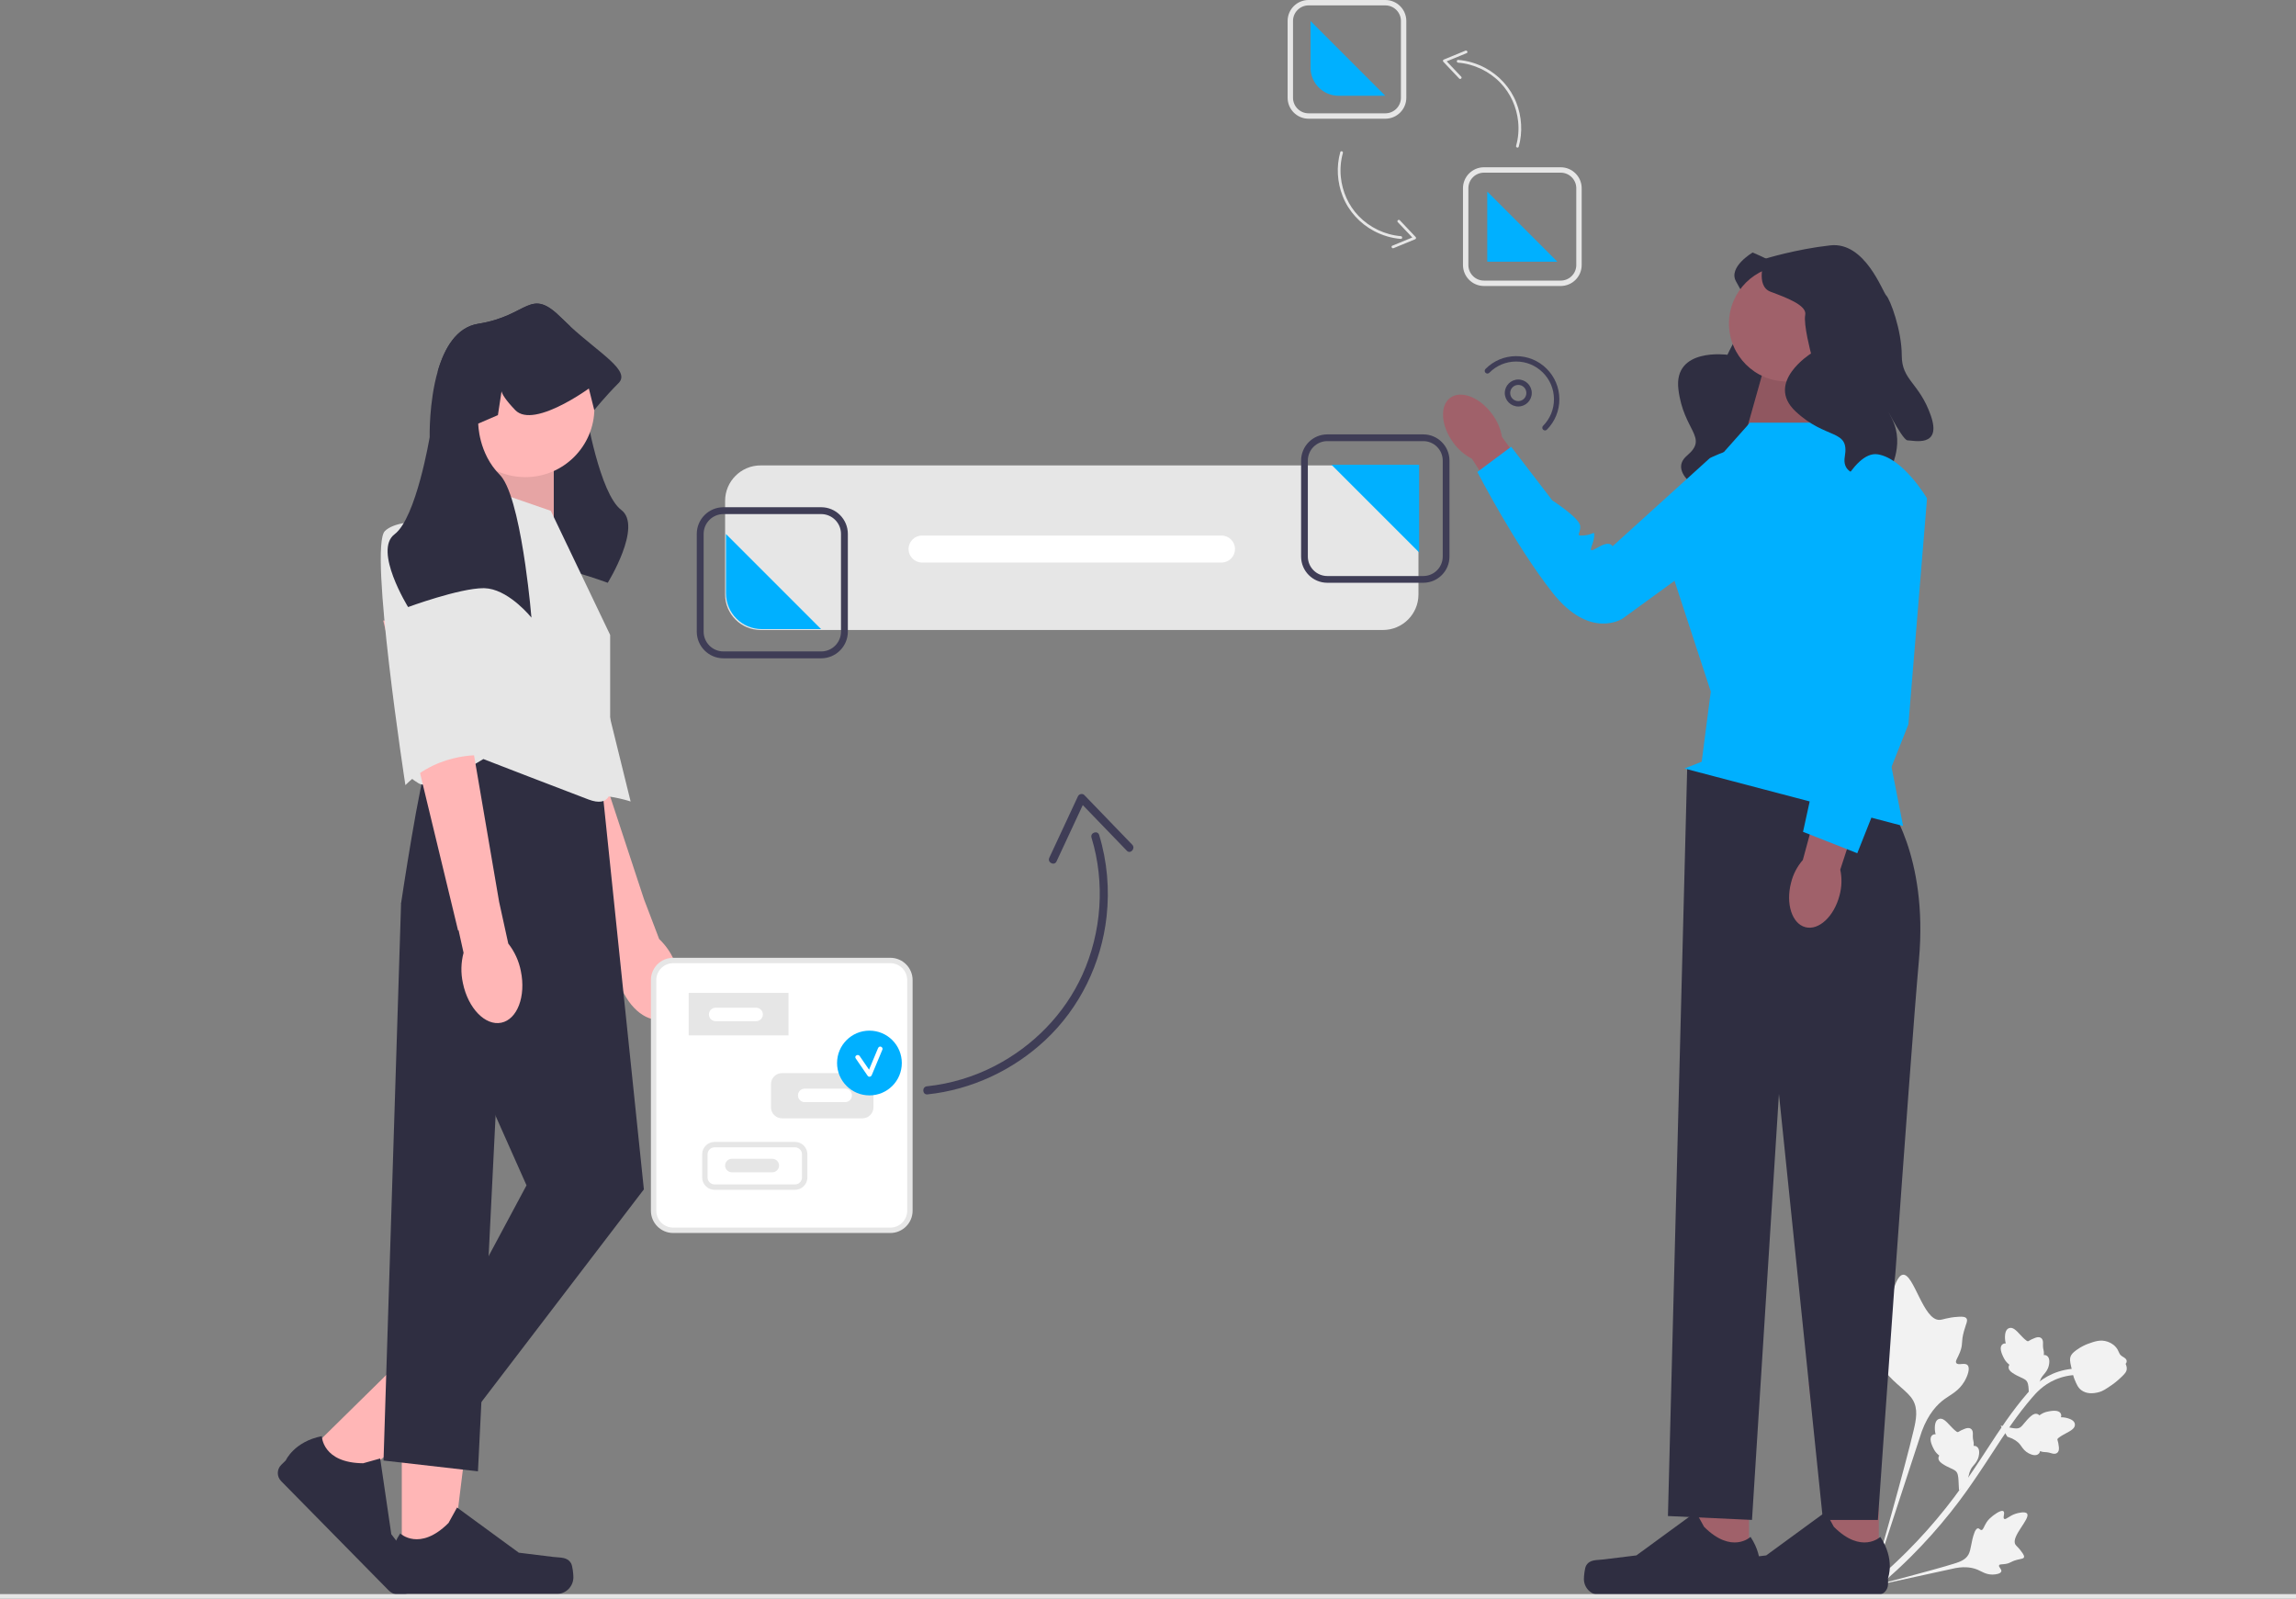 <svg xmlns="http://www.w3.org/2000/svg" width="851.034" height="592.528" viewBox="0 0 851.034 592.528" xmlns:xlink="http://www.w3.org/1999/xlink"><rect x="0" y="0" width="851.034" height="592.528" fill="#808080" stroke="none"/><path d="M225.265,216s-19-7-28-7c-.86,0-1.71,.1-2.56,.28-5.76,1.22-11.06,6.17-13.6,8.87-.99,1.06-1.56,1.77-1.56,1.77,0,0,.06-.69,.18-1.9,.59-6.36,2.77-27.23,6.68-40.59,1.4-4.77,3.01-8.58,4.86-10.43,4.31-4.32,6.3-9.5,7.22-13.36,.78-3.31,.78-5.64,.78-5.64l-7.29-3.14-1.35-8.82c-.24,1.04-1.35,3.07-5.08,6.96-.32,.33-.67,.61-1.04,.85-5.38,3.38-16.35-2.5-22.26-6.2,2.46-8.55,6.92-16.37,15.02-17.65,19-3,19-14,31-2,.99,.99,1.99,1.94,2.99,2.86,3.84,7.34,5.24,17.18,5.74,24.02,.36,4.79,.27,8.12,.27,8.12,0,0,5,30,13,36s-5,27-5,27Z" fill="#2f2e41"/><polygon points="188.265 168 174.753 187.819 205.265 196 205.265 168 188.265 168" fill="#ffb6b6"/><polygon points="188.265 168 174.753 187.819 205.265 196 205.265 168 188.265 168" opacity=".1"/><g><path d="M696.217,484.943c1.451-.576,3.298,2.667,4.544,2.09,1.242-.575-.161-3.996,.975-8.458,.205-.805,1.496-5.876,3.619-6.108,4.025-.441,7.5,16.889,13.514,16.741,1.32-.032,2.902-.91,7.006-1.15,1.633-.095,2.519-.023,2.981,.561,.654,.829-.119,1.964-.898,4.769-1.167,4.207-.247,4.61-1.459,7.749-.9,2.331-1.88,3.333-1.382,4.061,.705,1.029,3.122-.314,4.173,.786,1.073,1.122-.001,4.029-1.122,5.961-2.105,3.625-4.988,4.862-7.42,6.627-2.643,1.918-5.987,5.356-8.43,11.992l-19.553,59.691c3.753-12.448,13.476-47.01,16.573-60.252,.894-3.823,1.685-7.79-.364-11.179-1.973-3.263-6.34-5.597-10.351-10.59-.468-.583-1.752-2.223-1.227-3.317,.434-.905,1.708-.613,2.125-1.452,.56-1.125-1.278-2.564-2.679-5.442-.988-2.03-1.256-3.744-1.487-5.218-.07-.444-1.069-7.095,.863-7.862l0,0Z" fill="#f2f2f2"/><path d="M742.589,560.129c.701,.546-.357,2.388,.285,2.833,.641,.443,1.915-1.232,4.432-1.962,.454-.132,3.315-.961,4.042,.014,1.378,1.848-6.125,8.554-4.317,11.463,.397,.638,1.284,1.162,2.586,3.107,.518,.774,.738,1.23,.585,1.625-.218,.56-.998,.508-2.6,.935-2.402,.641-2.334,1.209-4.224,1.52-1.404,.231-2.178,.039-2.392,.493-.302,.643,1.055,1.442,.818,2.275-.241,.85-1.978,1.162-3.25,1.169-2.386,.013-3.826-1.045-5.394-1.73-1.704-.744-4.356-1.393-8.318-.677l-34.938,7.626c7.193-1.75,26.961-6.95,34.354-9.251,2.134-.664,4.309-1.421,5.382-3.404,1.032-1.91,.918-4.727,2.211-8.136,.151-.398,.586-1.501,1.274-1.559,.569-.048,.794,.661,1.326,.624,.714-.05,.889-1.367,1.898-2.885,.711-1.07,1.475-1.697,2.132-2.235,.198-.162,3.174-2.572,4.107-1.845l-0,0Z" fill="#f2f2f2"/><path d="M726.124,552.442l3.345-3.456,.028-.436c.128-2.018,.672-3.666,1.616-4.899,.15-.196,.31-.385,.473-.577,.646-.761,1.449-1.707,1.821-3.245,.206-.859,.54-2.957-.812-3.71-.361-.206-.724-.247-1.046-.216,.006-.065,.012-.131,.019-.201,.067-.867-.041-1.344-.145-1.804-.08-.353-.163-.718-.177-1.44-.006-.317,.004-.583,.012-.807,.024-.678,.017-1.515-.712-2.063-.799-.559-1.695-.233-2.289-.018-1.059,.384-1.694,.759-2.116,1.008-.154,.091-.327,.193-.393,.216-.531,.173-2.286-1.728-2.951-2.439-1.489-1.605-2.777-2.993-4.218-2.386-1.032,.434-1.495,1.703-1.41,3.877,.027,.677,.152,1.272,.288,1.768-.394-.047-.825,.013-1.222,.325h0c-.938,.739-.86,2.267,.23,4.543,.269,.567,.634,1.327,1.359,2.117,.341,.372,.683,.662,.979,.905-.129,.18-.235,.402-.279,.68-.131,.817,.309,1.595,1.343,2.288,1.125,.778,2.175,1.26,3.1,1.686,.807,.373,1.501,.696,1.941,1.085,.807,.734,.938,1.935,1.026,3.429l.189,3.771,0,0Z" fill="#f2f2f2"/><path d="M741.553,528.4l2.494,4.112,.415,.138c1.92,.636,3.376,1.58,4.329,2.805,.152,.195,.293,.398,.438,.604,.572,.818,1.283,1.835,2.677,2.584,.779,.417,2.723,1.272,3.794,.155,.291-.297,.422-.637,.474-.957,.061,.023,.123,.045,.19,.069,.821,.285,1.31,.301,1.781,.317,.362,.012,.736,.024,1.438,.194,.308,.074,.563,.152,.777,.217,.65,.195,1.461,.401,2.176-.165,.743-.631,.655-1.581,.598-2.209-.103-1.122-.304-1.831-.439-2.302-.049-.172-.104-.366-.109-.435-.033-.557,2.251-1.773,3.108-2.236,1.93-1.033,3.6-1.927,3.378-3.475-.158-1.108-1.268-1.878-3.393-2.347-.662-.146-1.269-.176-1.783-.17,.146-.369,.197-.801-.004-1.264h0c-.477-1.095-1.975-1.407-4.453-.93-.617,.117-1.444,.277-2.392,.777-.446,.236-.813,.493-1.124,.718-.142-.171-.329-.329-.587-.442-.757-.334-1.621-.105-2.554,.719-1.038,.891-1.77,1.784-2.417,2.571-.565,.686-1.054,1.276-1.542,1.602-.914,.594-2.109,.417-3.577,.123l-3.695-.773,0,0Z" fill="#f2f2f2"/><path d="M752.126,518.774l3.345-3.456,.028-.436c.128-2.018,.672-3.666,1.616-4.899,.15-.196,.31-.385,.473-.577,.646-.761,1.449-1.707,1.821-3.245,.206-.859,.54-2.957-.812-3.71-.361-.206-.724-.247-1.046-.216,.006-.065,.012-.131,.019-.201,.067-.867-.041-1.344-.145-1.804-.08-.353-.163-.718-.177-1.44-.006-.317,.004-.583,.012-.807,.024-.678,.017-1.515-.712-2.063-.799-.559-1.695-.233-2.289-.018-1.059,.384-1.694,.759-2.116,1.008-.154,.091-.327,.193-.393,.216-.531,.173-2.286-1.728-2.951-2.439-1.489-1.605-2.777-2.993-4.218-2.386-1.032,.434-1.495,1.703-1.41,3.877,.027,.677,.152,1.272,.288,1.768-.394-.047-.825,.013-1.222,.325h0c-.938,.739-.86,2.267,.23,4.543,.269,.567,.634,1.327,1.359,2.117,.341,.372,.683,.662,.979,.905-.129,.18-.235,.402-.279,.68-.131,.817,.309,1.595,1.343,2.288,1.125,.778,2.175,1.26,3.1,1.686,.807,.373,1.501,.696,1.941,1.085,.807,.734,.938,1.935,1.026,3.429l.189,3.771,0,0Z" fill="#f2f2f2"/><path d="M691.546,589.215l1.176,.115,.899-.767-.899,.767,.842,.82c.081-.075,.284-.233,.598-.483,1.72-1.372,6.957-5.545,14.269-12.839,5.105-5.092,10.013-10.589,14.592-16.34,4.586-5.761,7.717-10.385,10.234-14.101,1.898-2.803,3.662-5.506,5.378-8.14,4.588-7.036,8.923-13.682,14.647-20.325,1.277-1.484,3.937-4.571,8.465-6.544,2.626-1.144,5.492-1.748,8.517-1.791l-.034-2.365c-3.341,.05-6.514,.72-9.43,1.991-5.02,2.188-7.918,5.552-9.311,7.168-5.825,6.761-10.201,13.471-14.833,20.575-1.711,2.624-3.467,5.316-5.357,8.107-2.494,3.682-5.598,8.266-10.125,13.952-4.523,5.683-9.372,11.113-14.412,16.141-7.221,7.202-12.38,11.312-14.075,12.663-.904,.722-1.094,.873-1.143,1.397l0-0Z" fill="#f2f2f2"/><path d="M771.4,515.206c.077,.059,.156,.117,.239,.173,1.659,1.144,3.87,1.33,6.573,.553,1.269-.367,2.329-1.086,4.441-2.519,.326-.22,1.961-1.355,3.845-3.198,1.232-1.204,1.644-1.787,1.761-2.492,.132-.785-.049-1.543-.388-2.222,.162-.161,.285-.36,.353-.608,.284-1.026-.643-1.578-1.14-1.883-.255-.15-.574-.335-.873-.593-.473-.403-.624-.753-.855-1.281-.22-.506-.495-1.134-1.089-1.824-1.168-1.365-2.639-1.872-3.123-2.039-2.544-.888-4.755-.086-7.316,.844-.512,.188-2.329,.907-4.259,2.327-1.392,1.025-1.79,1.65-2.013,2.172-.46,1.071-.311,2.002,.197,4.197,.528,2.295,.795,3.445,1.138,4.285,.801,1.951,1.304,3.177,2.51,4.108l-0,0Z" fill="#f2f2f2"/></g><g><g><polygon points="696.398 580.664 678.78 580.663 670.399 512.706 696.402 512.708 696.398 580.664" fill="#a0616a"/><path d="M636.036,580.265h0c-.549,.924-.838,3.906-.838,4.98h0c0,3.302,2.677,5.98,5.98,5.98h54.562c2.253,0,4.079-1.826,4.079-4.079v-2.272s2.699-6.827-2.858-15.242c0,0-6.907,6.589-17.227-3.731l-3.043-5.513-22.03,16.111-12.211,1.503c-2.671,.329-5.04-.051-6.414,2.263h-0Z" fill="#2f2e41"/></g><g><polygon points="648.289 580.664 630.671 580.663 622.289 512.706 648.292 512.708 648.289 580.664" fill="#a0616a"/><path d="M587.927,580.265h0c-.549,.924-.838,3.906-.838,4.98h0c0,3.302,2.677,5.98,5.98,5.98h54.562c2.253,0,4.079-1.826,4.079-4.079v-2.272s2.699-6.827-2.858-15.242c0,0-6.907,6.589-17.227-3.731l-3.043-5.513-22.03,16.111-12.211,1.503c-2.671,.329-5.04-.051-6.414,2.263h-0Z" fill="#2f2e41"/></g><path d="M649.641,93.591s-9.176,5.381-6.167,10.703c3.009,5.322,7.205,12.571,4.359,14.854-2.846,2.283-7.545,12.349-7.545,12.349,0,0-20.057-2.801-18.174,12.779,1.883,15.58,11.306,17.704,3.229,24.558-8.076,6.854,8.394,15.052,8.394,15.052,0,0,11.37-3.543,13.964-14.439,2.594-10.896-2.312,8.331-.667,9.71,1.646,1.379,8.035,10.466,12.556-1.616,4.521-12.082,.044-16.766,6.018-23.897,5.974-7.131,10.036-18.664,9.858-20.68-.178-2.016,6.834-20.413-3.959-27.588-10.792-7.175-21.866-11.785-21.866-11.785Z" fill="#2f2e41"/><polygon points="653.856 136.374 647.361 159.459 683.007 159.459 671.269 131.015 653.856 136.374" fill="#a0616a"/><polygon points="653.856 136.374 647.361 159.459 683.007 159.459 671.269 131.015 653.856 136.374" opacity=".1"/><path d="M699.522,297.5s15.227,19.38,11.766,58.139c-3.461,38.759-15.227,207.712-15.227,207.712h-20.374l-16.309-157.879-9.981,157.879-31.16-1.443,7.133-277.056,74.152,12.649Z" fill="#2f2e41"/><g><path id="uuid-15dc6cf4-99a2-4708-8e21-b6a3347dd403-1190" d="M538.661,164.046c-4.591-6.249-5.088-13.684-1.11-16.605,3.978-2.921,10.922-.223,15.514,6.03,1.868,2.472,3.118,5.356,3.643,8.41l19.118,26.725-12.732,8.704-17.495-27.27c-2.758-1.415-5.137-3.471-6.938-5.994Z" fill="#a0616a"/><path d="M655.645,189.84l-54.198,39.424s-12.026,8.092-25.935-9.517c-13.909-17.609-27.921-44.825-27.921-44.825l12.536-9.331,15.28,19.912s10.089,6.472,10.308,9.46-2.128,3.761,1.458,3.499,4.039-2.283,3.667,.841c-.372,3.124-3.142,6.331,1.465,3.59s5.379-.394,5.379-.394l36.064-32.687s21.414-11.183,24.258,3.03c2.844,14.213-2.36,16.998-2.36,16.998Z" fill="#00b0ff"/></g><polygon points="648.651 156.652 680.396 156.652 709.558 202.332 697.446 265.662 705.405 306.151 624.371 284.851 630.746 282.327 634.116 256.318 619.582 211.935 632.04 175.339 648.651 156.652" fill="#00b0ff"/><path d="M683.792,119.924c0,11.856-9.611,21.467-21.467,21.467-11.856,0-21.467-9.611-21.467-21.467,0-11.856,9.611-21.467,21.467-21.467,11.856,0,21.467,9.611,21.467,21.467Z" fill="#a0616a"/><path d="M654.096,95.952s-3.578,10.018,2.147,12.165c5.725,2.147,13.596,5.009,12.88,8.587s2.147,14.311,2.147,14.311c0,0-17.174,10.733-5.725,21.467,11.449,10.733,20.036,6.311,18.247,16.751-1.789,10.441,16.1,6.147,16.1,6.147,0,0,6.44-10.018,1.431-20.036-5.009-10.018,3.578,7.871,5.725,7.871s12.88,2.862,8.587-9.302-10.733-12.88-10.733-22.183c0-9.302-4.293-20.751-5.725-22.183-1.431-1.431-7.871-20.036-20.751-18.605s-24.329,5.009-24.329,5.009Z" fill="#2f2e41"/><g><path id="uuid-800338dd-1caa-42bd-b73f-d0ae9c40b57c-1191" d="M681.846,331.85c-2.014,7.805-7.673,13.092-12.64,11.81-4.967-1.282-7.359-8.648-5.344-16.455,.762-3.13,2.263-6.031,4.377-8.462l8.95-32.961,15.378,4.53-10.456,32.013c.674,3.151,.583,6.418-.265,9.526Z" fill="#a0616a"/><path d="M677.768,190.403s8.71-23.539,18.257-22.006c9.546,1.533,18.25,16.329,18.25,16.329l-6.901,83.734-18.956,47.784-20.107-7.927,10.444-47.754-.987-70.158Z" fill="#00b0ff"/></g></g><g><polygon points="148.927 579.83 167.238 579.828 175.948 509.201 148.924 509.203 148.927 579.83" fill="#ffb6b6"/><path d="M211.662,579.415h0c.57,.96,.871,4.059,.871,5.176h0c0,3.432-2.782,6.215-6.215,6.215h-56.706c-2.341,0-4.24-1.898-4.24-4.24v-2.361s-2.805-7.096,2.97-15.841c0,0,7.178,6.848,17.904-3.878l3.163-5.73,22.895,16.744,12.691,1.562c2.776,.342,5.238-.053,6.666,2.352h0Z" fill="#2f2e41"/></g><g><polygon points="111.532 540.76 124.374 553.811 180.83 510.489 161.876 491.226 111.532 540.76" fill="#ffb6b6"/><path d="M155.824,585.189h0c-.285,1.08-2.283,3.468-3.079,4.251h0c-2.447,2.407-6.381,2.375-8.789-.072l-39.768-40.423c-1.642-1.669-1.62-4.353,.049-5.996l1.683-1.656s3.091-6.976,13.376-8.992c0,0,.152,9.919,15.32,10.043l6.303-1.764,4.12,28.064,7.786,10.142c1.704,2.219,3.711,3.697,2.998,6.402l0,0Z" fill="#2f2e41"/></g><g><path d="M225.202,346.001l-44.409-109.485,24.834-3.713,33.069,100.475,5.641,14.791c2.768,2.61,4.872,5.844,6.134,9.434,3.282,8.94,1.331,17.877-4.356,19.965-5.687,2.088-12.957-3.464-16.237-12.401-1.36-3.554-1.849-7.383-1.426-11.165l-3.059-7.975-.19,.076Z" fill="#ffb6b6"/><path d="M211.104,205.189l22.642,91.878s-24.522-8.467-35.456,6.313c0,0-24.915-93.56-19.869-100.382,5.047-6.821,30.048-8.673,32.526,1.136" fill="#e6e6e6"/></g><path d="M222.659,286.836l16,154-68,89-17-13,41.5-77.5-46.5-104.5s7-47,10-53c3-6,64,5,64,5Z" fill="#2f2e41"/><polygon points="157.659 325.836 148.659 334.836 142.159 541.336 177.159 545.336 185.409 378.895 157.659 325.836" fill="#2f2e41"/><path d="M178.159,180.336l26,9,22,46v57.764s0,6.236-8,3.236c-8-3-39-15-39-15,0,0-19,12-24,9-5-3-5-4.906-5-8.953,0-4.047-5.5-40.547-5.5-40.547l18-46,15.5-14.5Z" fill="#e6e6e6"/><path d="M169.779,344.849l-27.73-114.849h25.11l17.846,104.26,3.391,15.463c2.352,2.99,3.954,6.501,4.671,10.237,1.924,9.327-1.327,17.877-7.261,19.101-5.934,1.224-12.302-5.342-14.224-14.666-.82-3.716-.737-7.575,.241-11.253l-1.846-8.34-.199,.047Z" fill="#ffb6b6"/><path d="M174.659,203.836l5.606,76.164s-17-2-30,11c0,0-13.606-88.164-7.606-94.164,6-6,31-4.134,32,5.933" fill="#e6e6e6"/><path d="M512.612,233.5h-230.693c-7.253,0-13.153-5.9-13.153-13.153v-34.693c0-7.253,5.9-13.153,13.153-13.153h243.847v47.847c0,7.253-5.9,13.153-13.153,13.153Z" fill="#e6e6e6"/><path d="M572.664,159.542c-.254,0-.508-.096-.703-.289-.393-.388-.397-1.021-.009-1.414,2.628-2.66,4.063-6.185,4.041-9.924-.022-3.74-1.5-7.247-4.16-9.875-2.64-2.608-6.13-4.042-9.838-4.042-.029,0-.058,0-.086,0-3.74,.022-7.247,1.5-9.875,4.16-.389,.394-1.021,.396-1.414,.009-.393-.388-.397-1.021-.009-1.414,3.004-3.041,7.012-4.729,11.285-4.754,.033-0,.066-0,.099-0,4.237,0,8.226,1.638,11.243,4.619,3.04,3.004,4.729,7.012,4.754,11.285,.026,4.274-1.614,8.302-4.618,11.342-.196,.198-.454,.297-.711,.297Z" fill="#3f3d56"/><path d="M452.765,208.5h-111c-2.757,0-5-2.243-5-5s2.243-5,5-5h111c2.757,0,5,2.243,5,5s-2.243,5-5,5Z" fill="#fff"/><path d="M562.765,150.665c-2.757,0-5-2.243-5-5s2.243-5,5-5,5,2.243,5,5-2.243,5-5,5Zm0-8c-1.654,0-3,1.346-3,3s1.346,3,3,3,3-1.346,3-3-1.346-3-3-3Z" fill="#3f3d56"/><rect x="242.265" y="356" width="95" height="100" rx="7.252" ry="7.252" fill="#fff"/><path d="M330.013,457h-80.496c-4.55,0-8.252-3.702-8.252-8.252v-85.496c0-4.55,3.702-8.252,8.252-8.252h80.496c4.55,0,8.252,3.702,8.252,8.252v85.496c0,4.55-3.702,8.252-8.252,8.252Zm-80.496-100c-3.447,0-6.252,2.805-6.252,6.252v85.496c0,3.447,2.805,6.252,6.252,6.252h80.496c3.447,0,6.252-2.805,6.252-6.252v-85.496c0-3.447-2.805-6.252-6.252-6.252h-80.496Z" fill="#e6e6e6"/><rect x="255.265" y="368" width="37" height="15.759" fill="#e6e6e6"/><path d="M319.665,414.5h-29.8c-2.261,0-4.1-1.84-4.1-4.101v-8.559c0-2.261,1.839-4.1,4.1-4.1h29.8c2.261,0,4.1,1.839,4.1,4.1v8.559c0,2.261-1.839,4.101-4.1,4.101Z" fill="#e6e6e6"/><path d="M294.665,441h-29.8c-2.537,0-4.6-2.063-4.6-4.601v-8.559c0-2.536,2.063-4.6,4.6-4.6h29.8c2.537,0,4.6,2.063,4.6,4.6v8.559c0,2.537-2.063,4.601-4.6,4.601Zm-29.8-15.759c-1.434,0-2.6,1.166-2.6,2.6v8.559c0,1.434,1.167,2.601,2.6,2.601h29.8c1.434,0,2.6-1.167,2.6-2.601v-8.559c0-1.434-1.167-2.6-2.6-2.6h-29.8Z" fill="#e6e6e6"/><path d="M280.265,378.5h-15c-1.378,0-2.5-1.121-2.5-2.5s1.122-2.5,2.5-2.5h15c1.378,0,2.5,1.121,2.5,2.5s-1.122,2.5-2.5,2.5Z" fill="#fff"/><path d="M313.265,408.5h-15c-1.378,0-2.5-1.121-2.5-2.5s1.122-2.5,2.5-2.5h15c1.378,0,2.5,1.121,2.5,2.5s-1.122,2.5-2.5,2.5Z" fill="#fff"/><path d="M286.265,434.5h-15c-1.378,0-2.5-1.121-2.5-2.5s1.122-2.5,2.5-2.5h15c1.378,0,2.5,1.121,2.5,2.5s-1.122,2.5-2.5,2.5Z" fill="#e6e6e6"/><g><path d="M343.776,405.627c16.294-1.715,31.747-8.951,43.694-20.131,12.785-11.964,20.785-28.426,22.697-45.804,1.116-10.143,.228-20.432-2.752-30.198-.564-1.847-3.404-.88-2.84,.968,5.075,16.628,3.789,35.01-3.38,50.837-6.618,14.609-18.263,26.449-32.477,33.793-7.819,4.04-16.398,6.62-25.148,7.541-1.913,.201-1.722,3.197,.206,2.994h0Z" fill="#3f3d56"/><path d="M391.609,319.286l10.633-22.817-2.338,.44,17.768,18.41c1.344,1.393,3.333-.855,1.999-2.237l-17.768-18.41c-.665-.689-1.95-.392-2.338,.44l-10.633,22.817c-.815,1.749,1.86,3.109,2.676,1.357h0Z" fill="#3f3d56"/></g><g><circle cx="322.265" cy="394" r="12" fill="#00b0ff"/><path d="M326.494,387.928c-.494-.136-.875,.17-1.054,.599-1.106,2.648-2.212,5.297-3.318,7.945-1.156-1.684-2.312-3.368-3.469-5.052-.621-.904-2.107-.047-1.48,.865,1.463,2.131,2.926,4.262,4.389,6.393,.448,.652,1.281,.479,1.567-.205,1.321-3.164,2.643-6.327,3.964-9.491,.178-.427-.193-.943-.599-1.054Z" fill="#fff"/></g><rect id="uuid-fd87b38b-9a3a-463a-bd94-d3d374d132bf" y="590.845" width="851.034" height="1.683" fill="#e6e6e6"/><g><path d="M304.374,244h-36.218c-5.454,0-9.891-4.437-9.891-9.891v-36.218c0-5.454,4.437-9.891,9.891-9.891h36.218c5.454,0,9.891,4.437,9.891,9.891v36.218c0,5.454-4.437,9.891-9.891,9.891Zm-36.218-53.455c-4.051,0-7.346,3.295-7.346,7.346v36.218c0,4.051,3.295,7.346,7.346,7.346h36.218c4.051,0,7.346-3.295,7.346-7.346v-36.218c0-4.051-3.295-7.346-7.346-7.346h-36.218Z" fill="#3f3d56"/><path d="M304.347,233.182h-21.99c-7.319,0-13.274-5.955-13.274-13.274v-21.99l35.263,35.263Z" fill="#00b0ff"/></g><g><path d="M513.494,44h-28.457c-4.285,0-7.771-3.486-7.771-7.771V7.771c0-4.285,3.486-7.771,7.771-7.771h28.457c4.285,0,7.771,3.486,7.771,7.771v28.457c0,4.285-3.486,7.771-7.771,7.771ZM485.037,2c-3.183,0-5.771,2.589-5.771,5.771v28.457c0,3.183,2.589,5.771,5.771,5.771h28.457c3.183,0,5.771-2.589,5.771-5.771V7.771c0-3.183-2.589-5.771-5.771-5.771h-28.457Z" fill="#e6e6e6"/><path d="M513.472,35.5h-17.278c-5.75,0-10.429-4.679-10.429-10.429V7.793l27.707,27.707Z" fill="#00b0ff"/></g><path d="M578.494,106h-28.457c-4.285,0-7.771-3.486-7.771-7.771v-28.457c0-4.285,3.486-7.771,7.771-7.771h28.457c4.285,0,7.771,3.486,7.771,7.771v28.457c0,4.285-3.486,7.771-7.771,7.771Zm-28.457-42c-3.183,0-5.771,2.589-5.771,5.771v28.457c0,3.183,2.589,5.771,5.771,5.771h28.457c3.183,0,5.771-2.589,5.771-5.771v-28.457c0-3.183-2.589-5.771-5.771-5.771h-28.457Z" fill="#e6e6e6"/><polygon points="551.265 71 551.265 97 577.265 97 551.265 71" fill="#00b0ff"/><g><path d="M482.265,206.286v-35.571c0-5.356,4.358-9.714,9.714-9.714h35.571c5.356,0,9.714,4.358,9.714,9.714v35.571c0,5.356-4.358,9.714-9.714,9.714h-35.571c-5.356,0-9.714-4.358-9.714-9.714Zm9.714-42.786c-3.978,0-7.214,3.236-7.214,7.214v35.571c0,3.978,3.236,7.214,7.214,7.214h35.571c3.978,0,7.214-3.236,7.214-7.214v-35.571c0-3.978-3.236-7.214-7.214-7.214h-35.571Z" fill="#3f3d56"/><polygon points="493.515 172.25 526.015 172.25 526.015 204.75 493.515 172.25" fill="#00b0ff"/></g><circle cx="194.729" cy="151.263" r="25.585" fill="#ffb6b6"/><path d="M229.265,142c-5,5-9,10-9,10l-2-8s-.46,.34-1.27,.88c-3.17,2.16-11.68,7.59-18.51,8.76-3.04,.52-5.74,.19-7.5-1.64-3.73-3.89-4.84-5.92-5.08-6.96l-1.35,8.82-7.29,3.14s0,10.98,8,19c.39,.39,.77,.87,1.14,1.43,3.82,5.76,6.56,19.86,8.3,31.85,1.54,10.66,2.28,19.64,2.28,19.64,0,0-7.57-9.48-15.88-10.77-.46-.07-.92-.12-1.38-.13-.15-.02-.31-.02-.46-.02-9,0-28,7-28,7,0,0-13-21-5-27s13-36,13-36c0,0-.33-12.84,2.98-24.35,2.46-8.55,6.92-16.37,15.02-17.65,19-3,19-14,31-2,.99,.99,1.99,1.94,2.99,2.86,11.18,10.28,22.6,16.55,18.01,21.14Z" fill="#2f2e41"/><g><path d="M562.932,54.36c1.497-5.366,1.144-11.158-.896-16.335-2.182-5.54-6.386-10.13-11.641-12.91-3.067-1.623-6.431-2.63-9.892-2.91-.655-.053-.704,.966-.049,1.019,5.892,.477,11.544,3.184,15.65,7.432,3.791,3.921,6.077,9.085,6.619,14.498,.299,2.978,.041,6.013-.764,8.895-.176,.63,.795,.945,.972,.31h0Z" fill="#e6e6e6"/><path d="M541.621,28.429l-5.883-6.218-.154,.794,8.045-3.313c.609-.251,.147-1.161-.457-.912l-8.045,3.313c-.301,.124-.368,.567-.154,.794l5.883,6.218c.451,.477,1.216-.199,.764-.676h0Z" fill="#e6e6e6"/></g><g><path d="M496.782,56.395c-1.497,5.366-1.144,11.158,.896,16.335,2.182,5.54,6.386,10.13,11.641,12.91,3.067,1.623,6.431,2.63,9.892,2.91,.655,.053,.704-.966,.049-1.019-5.892-.477-11.544-3.184-15.65-7.432-3.791-3.921-6.077-9.085-6.619-14.498-.299-2.978-.041-6.013,.764-8.895,.176-.63-.795-.945-.972-.31h0Z" fill="#e6e6e6"/><path d="M518.093,82.326l5.883,6.218,.154-.794-8.045,3.313c-.609,.251-.147,1.161,.457,.912l8.045-3.313c.301-.124,.368-.567,.154-.794l-5.883-6.218c-.451-.477-1.216,.199-.764,.676h0Z" fill="#e6e6e6"/></g></svg>